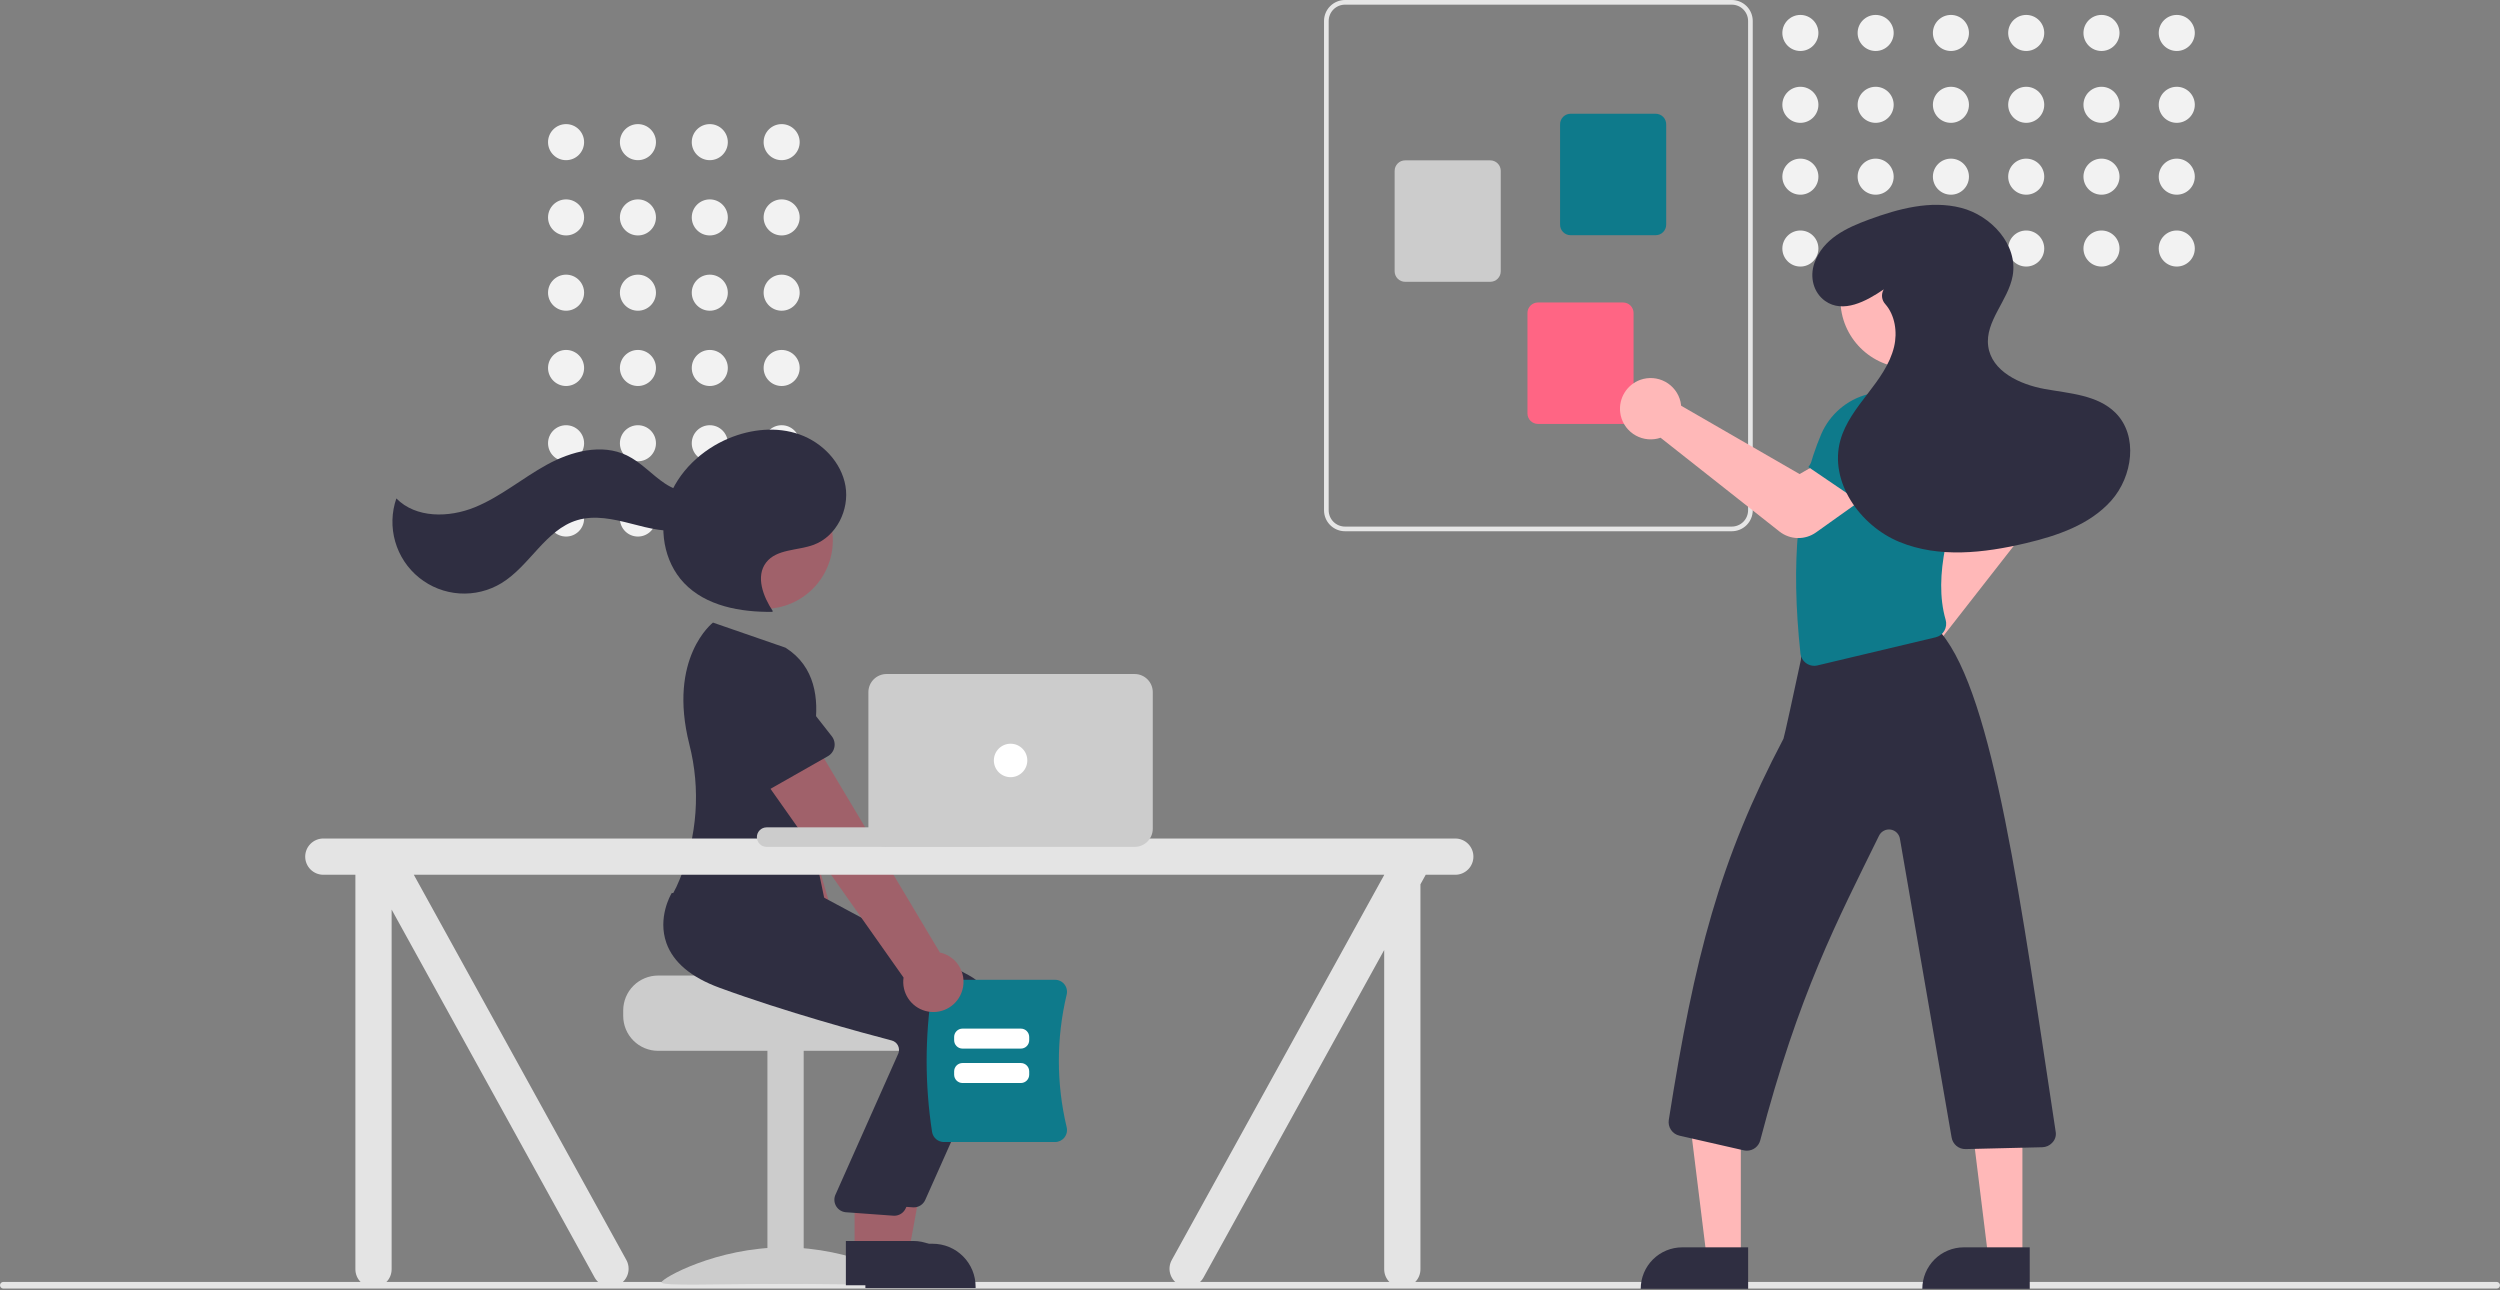 <svg width="250" height="129" viewBox="0 0 250 129" fill="none" xmlns="http://www.w3.org/2000/svg">
<rect x="0" y="0" width="250" height="129" fill="#808080" stroke="none"/>
<g clip-path="url(#clip0)">
<path d="M249.668 128.856H0.332C0.244 128.856 0.16 128.821 0.098 128.759C0.036 128.696 0.001 128.612 0.001 128.524C0.001 128.436 0.036 128.352 0.098 128.29C0.16 128.227 0.244 128.192 0.332 128.192H249.668C249.756 128.192 249.84 128.227 249.902 128.29C249.964 128.352 249.999 128.436 249.999 128.524C249.999 128.612 249.964 128.696 249.902 128.759C249.84 128.821 249.756 128.856 249.668 128.856Z" fill="#E4E4E4"/>
<path d="M78.165 16.017C79.161 16.017 79.968 15.209 79.968 14.214C79.968 13.218 79.161 12.411 78.165 12.411C77.169 12.411 76.362 13.218 76.362 14.214C76.362 15.209 77.169 16.017 78.165 16.017Z" fill="#F2F2F2"/>
<path d="M70.979 16.017C71.975 16.017 72.782 15.209 72.782 14.214C72.782 13.218 71.975 12.411 70.979 12.411C69.983 12.411 69.176 13.218 69.176 14.214C69.176 15.209 69.983 16.017 70.979 16.017Z" fill="#F2F2F2"/>
<path d="M63.793 16.017C64.788 16.017 65.596 15.209 65.596 14.214C65.596 13.218 64.788 12.411 63.793 12.411C62.797 12.411 61.99 13.218 61.99 14.214C61.99 15.209 62.797 16.017 63.793 16.017Z" fill="#F2F2F2"/>
<path d="M56.607 16.017C57.603 16.017 58.41 15.209 58.41 14.214C58.41 13.218 57.603 12.411 56.607 12.411C55.611 12.411 54.804 13.218 54.804 14.214C54.804 15.209 55.611 16.017 56.607 16.017Z" fill="#F2F2F2"/>
<path d="M78.165 23.544C79.161 23.544 79.968 22.737 79.968 21.741C79.968 20.746 79.161 19.939 78.165 19.939C77.169 19.939 76.362 20.746 76.362 21.741C76.362 22.737 77.169 23.544 78.165 23.544Z" fill="#F2F2F2"/>
<path d="M70.979 23.544C71.975 23.544 72.782 22.737 72.782 21.741C72.782 20.746 71.975 19.939 70.979 19.939C69.983 19.939 69.176 20.746 69.176 21.741C69.176 22.737 69.983 23.544 70.979 23.544Z" fill="#F2F2F2"/>
<path d="M63.793 23.544C64.788 23.544 65.596 22.737 65.596 21.741C65.596 20.746 64.788 19.939 63.793 19.939C62.797 19.939 61.99 20.746 61.99 21.741C61.99 22.737 62.797 23.544 63.793 23.544Z" fill="#F2F2F2"/>
<path d="M56.607 23.544C57.603 23.544 58.41 22.737 58.41 21.741C58.41 20.746 57.603 19.939 56.607 19.939C55.611 19.939 54.804 20.746 54.804 21.741C54.804 22.737 55.611 23.544 56.607 23.544Z" fill="#F2F2F2"/>
<path d="M78.165 31.072C79.161 31.072 79.968 30.265 79.968 29.269C79.968 28.273 79.161 27.466 78.165 27.466C77.169 27.466 76.362 28.273 76.362 29.269C76.362 30.265 77.169 31.072 78.165 31.072Z" fill="#F2F2F2"/>
<path d="M70.979 31.072C71.975 31.072 72.782 30.265 72.782 29.269C72.782 28.273 71.975 27.466 70.979 27.466C69.983 27.466 69.176 28.273 69.176 29.269C69.176 30.265 69.983 31.072 70.979 31.072Z" fill="#F2F2F2"/>
<path d="M63.793 31.072C64.788 31.072 65.596 30.265 65.596 29.269C65.596 28.273 64.788 27.466 63.793 27.466C62.797 27.466 61.99 28.273 61.99 29.269C61.99 30.265 62.797 31.072 63.793 31.072Z" fill="#F2F2F2"/>
<path d="M56.607 31.072C57.603 31.072 58.41 30.265 58.41 29.269C58.41 28.273 57.603 27.466 56.607 27.466C55.611 27.466 54.804 28.273 54.804 29.269C54.804 30.265 55.611 31.072 56.607 31.072Z" fill="#F2F2F2"/>
<path d="M78.165 38.6C79.161 38.6 79.968 37.793 79.968 36.797C79.968 35.801 79.161 34.994 78.165 34.994C77.169 34.994 76.362 35.801 76.362 36.797C76.362 37.793 77.169 38.6 78.165 38.6Z" fill="#F2F2F2"/>
<path d="M70.979 38.6C71.975 38.6 72.782 37.793 72.782 36.797C72.782 35.801 71.975 34.994 70.979 34.994C69.983 34.994 69.176 35.801 69.176 36.797C69.176 37.793 69.983 38.6 70.979 38.6Z" fill="#F2F2F2"/>
<path d="M63.793 38.6C64.788 38.6 65.596 37.793 65.596 36.797C65.596 35.801 64.788 34.994 63.793 34.994C62.797 34.994 61.99 35.801 61.99 36.797C61.99 37.793 62.797 38.6 63.793 38.6Z" fill="#F2F2F2"/>
<path d="M56.607 38.6C57.603 38.6 58.41 37.793 58.41 36.797C58.41 35.801 57.603 34.994 56.607 34.994C55.611 34.994 54.804 35.801 54.804 36.797C54.804 37.793 55.611 38.6 56.607 38.6Z" fill="#F2F2F2"/>
<path d="M78.165 46.128C79.161 46.128 79.968 45.321 79.968 44.325C79.968 43.329 79.161 42.522 78.165 42.522C77.169 42.522 76.362 43.329 76.362 44.325C76.362 45.321 77.169 46.128 78.165 46.128Z" fill="#F2F2F2"/>
<path d="M70.979 46.128C71.975 46.128 72.782 45.321 72.782 44.325C72.782 43.329 71.975 42.522 70.979 42.522C69.983 42.522 69.176 43.329 69.176 44.325C69.176 45.321 69.983 46.128 70.979 46.128Z" fill="#F2F2F2"/>
<path d="M63.793 46.128C64.788 46.128 65.596 45.321 65.596 44.325C65.596 43.329 64.788 42.522 63.793 42.522C62.797 42.522 61.99 43.329 61.99 44.325C61.99 45.321 62.797 46.128 63.793 46.128Z" fill="#F2F2F2"/>
<path d="M56.607 46.128C57.603 46.128 58.41 45.321 58.41 44.325C58.41 43.329 57.603 42.522 56.607 42.522C55.611 42.522 54.804 43.329 54.804 44.325C54.804 45.321 55.611 46.128 56.607 46.128Z" fill="#F2F2F2"/>
<path d="M78.165 53.656C79.161 53.656 79.968 52.849 79.968 51.853C79.968 50.857 79.161 50.05 78.165 50.05C77.169 50.05 76.362 50.857 76.362 51.853C76.362 52.849 77.169 53.656 78.165 53.656Z" fill="#F2F2F2"/>
<path d="M70.979 53.656C71.975 53.656 72.782 52.849 72.782 51.853C72.782 50.857 71.975 50.05 70.979 50.05C69.983 50.05 69.176 50.857 69.176 51.853C69.176 52.849 69.983 53.656 70.979 53.656Z" fill="#F2F2F2"/>
<path d="M63.793 53.656C64.788 53.656 65.596 52.849 65.596 51.853C65.596 50.857 64.788 50.05 63.793 50.05C62.797 50.05 61.99 50.857 61.99 51.853C61.99 52.849 62.797 53.656 63.793 53.656Z" fill="#F2F2F2"/>
<path d="M56.607 53.656C57.603 53.656 58.41 52.849 58.41 51.853C58.41 50.857 57.603 50.05 56.607 50.05C55.611 50.05 54.804 50.857 54.804 51.853C54.804 52.849 55.611 53.656 56.607 53.656Z" fill="#F2F2F2"/>
<path d="M62.321 101.04V101.597C62.322 102.521 62.69 103.407 63.343 104.061C63.996 104.714 64.882 105.082 65.806 105.082H90.899C91.823 105.082 92.71 104.715 93.363 104.061C94.016 103.408 94.384 102.522 94.384 101.597V101.04C94.386 100.224 94.1 99.434 93.576 98.809C93.401 98.602 93.204 98.415 92.987 98.252C92.987 98.252 79.192 97.939 79.192 97.555H65.806C64.882 97.556 63.997 97.924 63.343 98.577C62.69 99.23 62.323 100.116 62.321 101.04Z" fill="#CCCCCC"/>
<path d="M80.367 104.944H76.742V128.364H80.367V104.944Z" fill="#CCCCCC"/>
<path d="M90.683 128.237C90.683 128.628 85.19 128.388 78.415 128.388C71.64 128.388 66.147 128.628 66.147 128.237C66.147 127.845 71.64 124.74 78.415 124.74C85.19 124.74 90.683 127.845 90.683 128.237Z" fill="#CCCCCC"/>
<path d="M85.7 100.567C85.961 100.216 86.143 99.812 86.231 99.383C86.32 98.954 86.313 98.511 86.212 98.085C86.111 97.659 85.917 97.26 85.645 96.917C85.374 96.574 85.03 96.294 84.638 96.099L76.956 69.923L71.106 72.787L80.497 97.617C80.211 98.296 80.185 99.057 80.423 99.755C80.661 100.453 81.147 101.039 81.788 101.403C82.429 101.766 83.181 101.882 83.903 101.728C84.623 101.574 85.263 101.161 85.7 100.567L85.7 100.567Z" fill="#A0616A"/>
<path d="M78.697 74.294L72.149 76.066C71.963 76.117 71.768 76.126 71.578 76.095C71.387 76.063 71.206 75.991 71.046 75.883C70.886 75.775 70.752 75.633 70.651 75.468C70.551 75.303 70.487 75.119 70.465 74.927L69.673 68.212C69.421 67.257 69.557 66.241 70.052 65.387C70.547 64.533 71.361 63.91 72.315 63.655C73.269 63.399 74.285 63.533 75.141 64.026C75.996 64.518 76.621 65.33 76.879 66.284L79.576 72.461C79.654 72.638 79.692 72.829 79.688 73.022C79.685 73.215 79.64 73.405 79.556 73.579C79.473 73.753 79.353 73.907 79.204 74.03C79.056 74.154 78.883 74.244 78.697 74.294H78.697Z" fill="#0E7A8B"/>
<path d="M87.411 125.492L90.829 125.491L92.455 116.626H87.41L87.411 125.492Z" fill="#A0616A"/>
<path d="M86.539 124.376L93.27 124.375H93.27C93.834 124.375 94.391 124.486 94.912 124.702C95.433 124.918 95.905 125.234 96.304 125.632C96.702 126.03 97.018 126.503 97.234 127.024C97.449 127.544 97.56 128.102 97.56 128.665V128.805L86.539 128.805L86.539 124.376Z" fill="#2F2E41"/>
<path d="M91.378 120.738C91.338 120.738 91.298 120.736 91.258 120.732L86.528 120.388C86.336 120.37 86.152 120.308 85.988 120.208C85.824 120.108 85.686 119.971 85.583 119.808C85.48 119.646 85.416 119.462 85.396 119.271C85.376 119.08 85.4 118.887 85.466 118.707L91.796 104.483C91.842 104.357 91.86 104.222 91.851 104.087C91.841 103.953 91.804 103.822 91.742 103.703C91.679 103.582 91.592 103.476 91.486 103.392C91.38 103.307 91.257 103.246 91.125 103.212C88.148 102.434 80.51 100.362 73.899 97.938C71.066 96.899 69.282 95.398 68.596 93.476C67.692 90.943 69.029 88.632 69.087 88.535L69.132 88.46L75.353 89.025L82.098 89.599L96.879 97.525C98.117 98.194 99.058 99.306 99.513 100.638C99.969 101.97 99.906 103.425 99.337 104.713L92.523 119.994C92.424 120.215 92.264 120.403 92.061 120.535C91.857 120.667 91.62 120.738 91.378 120.738Z" fill="#2F2E41"/>
<path d="M76.435 60.885C80.217 60.885 83.283 57.819 83.283 54.037C83.283 50.255 80.217 47.19 76.435 47.19C72.653 47.19 69.587 50.255 69.587 54.037C69.587 57.819 72.653 60.885 76.435 60.885Z" fill="#A0616A"/>
<path d="M85.459 125.213L88.877 125.213L90.504 116.348H85.459L85.459 125.213Z" fill="#A0616A"/>
<path d="M84.587 124.097L91.318 124.097H91.319C91.882 124.097 92.44 124.208 92.96 124.423C93.481 124.639 93.954 124.955 94.352 125.353C94.75 125.751 95.066 126.224 95.282 126.745C95.498 127.265 95.609 127.823 95.609 128.386V128.526L84.587 128.526L84.587 124.097Z" fill="#2F2E41"/>
<path d="M89.426 121.574C89.387 121.574 89.347 121.572 89.306 121.568L84.576 121.224C84.385 121.206 84.2 121.145 84.036 121.044C83.873 120.944 83.734 120.807 83.631 120.645C83.529 120.482 83.465 120.299 83.444 120.108C83.424 119.917 83.448 119.723 83.514 119.543L89.845 105.32C89.89 105.193 89.908 105.058 89.899 104.924C89.89 104.79 89.853 104.659 89.79 104.539C89.728 104.419 89.641 104.313 89.534 104.228C89.428 104.144 89.305 104.082 89.174 104.049C86.197 103.271 78.559 101.199 71.947 98.774C69.114 97.736 67.33 96.234 66.644 94.313C65.74 91.779 67.078 89.469 67.135 89.372L67.18 89.296L73.402 89.861L80.146 90.435L94.927 98.361C96.165 99.031 97.106 100.142 97.562 101.475C98.017 102.807 97.954 104.262 97.385 105.55L90.571 120.831C90.473 121.052 90.312 121.24 90.109 121.372C89.906 121.504 89.669 121.574 89.426 121.574Z" fill="#2F2E41"/>
<path d="M78.547 64.768L71.298 62.259C71.298 62.259 66.747 65.755 68.933 74.428C70.075 78.904 69.742 83.629 67.986 87.9C67.774 88.429 67.53 88.944 67.255 89.443C67.255 89.443 75.341 99.201 82.869 91.952L79.941 77.872C79.941 77.872 84.541 68.532 78.547 64.768Z" fill="#2F2E41"/>
<path d="M77.285 61.118C76.311 59.659 75.542 57.636 76.615 56.248C77.674 54.878 79.763 55.08 81.385 54.474C83.645 53.629 84.955 50.975 84.547 48.598C84.138 46.221 82.23 44.25 79.956 43.444C77.683 42.637 75.119 42.9 72.893 43.828C70.153 44.971 67.802 47.182 66.816 49.983C65.83 52.784 66.357 56.147 68.402 58.3C70.595 60.608 74.036 61.223 77.219 61.186" fill="#2F2E41"/>
<path d="M70.915 48.674C69.687 49.674 67.814 49.23 66.495 48.352C65.177 47.475 64.107 46.226 62.681 45.538C60.166 44.325 57.126 45.131 54.679 46.474C52.231 47.818 50.062 49.674 47.477 50.728C44.892 51.782 41.593 51.834 39.635 49.844C39.154 51.239 39.114 52.75 39.523 54.169C39.931 55.587 40.767 56.846 41.917 57.772C43.067 58.698 44.474 59.247 45.948 59.343C47.421 59.44 48.888 59.08 50.149 58.312C52.982 56.586 54.546 52.969 57.723 52.016C59.481 51.489 61.369 51.914 63.146 52.373C64.923 52.833 66.775 53.33 68.568 52.938C70.361 52.547 72.039 50.936 71.811 49.115L70.915 48.674Z" fill="#2F2E41"/>
<path d="M93.207 113.198C92.482 108.488 92.482 103.695 93.207 98.986C93.253 98.705 93.397 98.45 93.614 98.266C93.83 98.082 94.105 97.981 94.389 97.98H105.505C105.686 97.98 105.864 98.02 106.026 98.099C106.188 98.177 106.33 98.292 106.441 98.434C106.555 98.577 106.634 98.745 106.673 98.924C106.712 99.103 106.71 99.289 106.666 99.466C105.626 103.822 105.626 108.361 106.666 112.717C106.71 112.895 106.712 113.08 106.673 113.259C106.634 113.438 106.555 113.606 106.441 113.75C106.33 113.892 106.188 114.006 106.026 114.085C105.864 114.163 105.686 114.204 105.505 114.203H94.389C94.105 114.203 93.83 114.101 93.614 113.917C93.397 113.733 93.253 113.478 93.207 113.198Z" fill="#0E7A8B"/>
<path d="M102.084 104.86H96.251C96.029 104.86 95.816 104.772 95.659 104.615C95.502 104.458 95.414 104.246 95.414 104.024V103.697C95.414 103.475 95.502 103.263 95.659 103.106C95.816 102.949 96.029 102.861 96.251 102.861H102.084C102.306 102.861 102.519 102.949 102.675 103.106C102.832 103.263 102.92 103.475 102.921 103.697V104.024C102.92 104.246 102.832 104.458 102.675 104.615C102.519 104.772 102.306 104.86 102.084 104.86Z" fill="white"/>
<path d="M102.084 108.302H96.251C96.029 108.302 95.816 108.214 95.659 108.057C95.502 107.9 95.414 107.687 95.414 107.466V107.139C95.414 106.917 95.502 106.704 95.659 106.547C95.816 106.391 96.029 106.302 96.251 106.302H102.084C102.306 106.302 102.519 106.391 102.675 106.547C102.832 106.704 102.92 106.917 102.921 107.139V107.466C102.92 107.687 102.832 107.9 102.675 108.057C102.519 108.214 102.306 108.302 102.084 108.302Z" fill="white"/>
<path d="M96.131 99.312C96.296 98.907 96.371 98.471 96.35 98.033C96.328 97.596 96.211 97.168 96.007 96.781C95.802 96.394 95.516 96.056 95.166 95.792C94.817 95.528 94.415 95.343 93.987 95.251L80.008 71.825L75.06 76.06L90.356 97.756C90.249 98.485 90.414 99.228 90.819 99.845C91.223 100.461 91.84 100.907 92.552 101.099C93.264 101.291 94.021 101.215 94.681 100.886C95.34 100.557 95.856 99.997 96.131 99.312L96.131 99.312Z" fill="#A0616A"/>
<path d="M82.785 75.622L76.889 78.974C76.721 79.07 76.535 79.128 76.343 79.145C76.15 79.162 75.957 79.137 75.775 79.072C75.593 79.007 75.427 78.904 75.289 78.769C75.15 78.635 75.043 78.472 74.973 78.292L72.529 71.987C72.046 71.126 71.924 70.108 72.19 69.158C72.456 68.207 73.089 67.4 73.948 66.915C74.808 66.429 75.825 66.305 76.777 66.568C77.728 66.832 78.537 67.462 79.025 68.32L83.18 73.627C83.299 73.779 83.383 73.955 83.428 74.143C83.473 74.331 83.477 74.526 83.439 74.715C83.402 74.904 83.324 75.084 83.211 75.24C83.099 75.397 82.953 75.527 82.785 75.622Z" fill="#2F2E41"/>
<path d="M145.529 83.851H32.333C31.852 83.851 31.391 84.042 31.051 84.382C30.711 84.722 30.52 85.183 30.52 85.664C30.52 86.144 30.711 86.605 31.051 86.945C31.391 87.285 31.852 87.476 32.333 87.476H35.539V126.927C35.539 127.408 35.73 127.869 36.07 128.209C36.41 128.548 36.871 128.739 37.351 128.739C37.832 128.739 38.293 128.548 38.633 128.209C38.973 127.869 39.163 127.408 39.163 126.927V90.958L59.481 127.782C59.721 128.198 60.117 128.5 60.581 128.624C61.045 128.748 61.539 128.683 61.954 128.443C62.37 128.203 62.673 127.808 62.798 127.344C62.923 126.88 62.859 126.386 62.62 125.97L41.381 87.476H138.419V87.499L117.194 125.97C116.953 126.386 116.888 126.881 117.013 127.345C117.137 127.81 117.441 128.205 117.857 128.446C118.273 128.686 118.768 128.751 119.232 128.627C119.696 128.502 120.092 128.199 120.333 127.782L138.419 95.001V126.927C138.419 127.408 138.61 127.869 138.95 128.209C139.29 128.548 139.751 128.739 140.231 128.739C140.712 128.739 141.173 128.548 141.513 128.209C141.853 127.869 142.044 127.408 142.044 126.927V88.431L142.571 87.476H145.529C146.009 87.476 146.47 87.285 146.81 86.945C147.15 86.605 147.341 86.144 147.341 85.664C147.341 85.183 147.15 84.722 146.81 84.382C146.47 84.042 146.009 83.851 145.529 83.851Z" fill="#E4E4E4"/>
<path d="M98.689 82.736H76.663C76.124 82.736 75.687 83.173 75.687 83.712C75.687 84.251 76.124 84.688 76.663 84.688H98.689C99.228 84.688 99.665 84.251 99.665 83.712C99.665 83.173 99.228 82.736 98.689 82.736Z" fill="#CCCCCC"/>
<path d="M113.465 84.688H88.652C88.171 84.687 87.71 84.496 87.371 84.156C87.031 83.817 86.84 83.356 86.839 82.875V69.214C86.84 68.733 87.031 68.273 87.371 67.933C87.71 67.593 88.171 67.402 88.652 67.402H113.465C113.946 67.402 114.407 67.593 114.746 67.933C115.086 68.273 115.277 68.733 115.278 69.214V82.875C115.277 83.356 115.086 83.817 114.746 84.156C114.407 84.496 113.946 84.687 113.465 84.688Z" fill="#CCCCCC"/>
<path d="M101.059 77.718C101.982 77.718 102.731 76.969 102.731 76.045C102.731 75.121 101.982 74.372 101.059 74.372C100.135 74.372 99.386 75.121 99.386 76.045C99.386 76.969 100.135 77.718 101.059 77.718Z" fill="white"/>
<path d="M132.402 51.028V2.097C132.403 1.541 132.624 1.008 133.017 0.615C133.41 0.222 133.943 0.001 134.499 0H173.178C173.734 0.001 174.267 0.222 174.66 0.615C175.053 1.008 175.274 1.541 175.275 2.097V51.028C175.274 51.584 175.053 52.117 174.66 52.51C174.267 52.903 173.734 53.124 173.178 53.125H134.499C133.943 53.124 133.41 52.903 133.017 52.51C132.624 52.117 132.403 51.584 132.402 51.028ZM134.499 0.466C134.067 0.466 133.652 0.638 133.347 0.944C133.041 1.25 132.869 1.665 132.868 2.097V51.028C132.869 51.46 133.041 51.875 133.347 52.181C133.652 52.486 134.067 52.658 134.499 52.659H173.178C173.61 52.658 174.025 52.486 174.331 52.181C174.636 51.875 174.808 51.46 174.809 51.028V2.097C174.808 1.665 174.636 1.25 174.331 0.944C174.025 0.638 173.61 0.466 173.178 0.466H134.499Z" fill="#E6E6E6"/>
<path d="M156.008 22.471V12.424C156.008 12.146 156.119 11.88 156.315 11.683C156.512 11.487 156.778 11.376 157.056 11.376H165.57C165.848 11.376 166.115 11.487 166.311 11.683C166.508 11.88 166.618 12.146 166.619 12.424V22.471C166.618 22.749 166.508 23.016 166.311 23.212C166.115 23.409 165.848 23.52 165.57 23.52H157.056C156.778 23.52 156.512 23.409 156.315 23.212C156.119 23.016 156.008 22.749 156.008 22.471Z" fill="#0E7A8B"/>
<path d="M139.464 27.131V17.084C139.465 16.806 139.575 16.54 139.772 16.343C139.968 16.147 140.235 16.036 140.513 16.036H149.027C149.305 16.036 149.571 16.147 149.768 16.343C149.964 16.54 150.075 16.806 150.075 17.084V27.131C150.075 27.409 149.964 27.676 149.768 27.872C149.571 28.069 149.305 28.18 149.027 28.18H140.513C140.235 28.18 139.968 28.069 139.772 27.872C139.575 27.676 139.465 27.409 139.464 27.131Z" fill="#CCCCCC"/>
<path d="M152.746 41.345V31.297C152.746 31.02 152.856 30.753 153.053 30.556C153.25 30.36 153.516 30.249 153.794 30.249H162.308C162.586 30.249 162.853 30.36 163.049 30.556C163.246 30.753 163.356 31.02 163.357 31.297V41.345C163.356 41.623 163.246 41.889 163.049 42.086C162.853 42.282 162.586 42.393 162.308 42.393H153.794C153.516 42.393 153.25 42.282 153.053 42.086C152.856 41.889 152.746 41.623 152.746 41.345Z" fill="#FF6584"/>
<path d="M217.677 5.099C218.672 5.099 219.48 4.291 219.48 3.296C219.48 2.3 218.672 1.493 217.677 1.493C216.681 1.493 215.874 2.3 215.874 3.296C215.874 4.291 216.681 5.099 217.677 5.099Z" fill="#F2F2F2"/>
<path d="M217.677 12.284C218.672 12.284 219.48 11.477 219.48 10.481C219.48 9.486 218.672 8.678 217.677 8.678C216.681 8.678 215.874 9.486 215.874 10.481C215.874 11.477 216.681 12.284 217.677 12.284Z" fill="#F2F2F2"/>
<path d="M217.677 19.47C218.672 19.47 219.48 18.663 219.48 17.667C219.48 16.671 218.672 15.864 217.677 15.864C216.681 15.864 215.874 16.671 215.874 17.667C215.874 18.663 216.681 19.47 217.677 19.47Z" fill="#F2F2F2"/>
<path d="M217.677 26.656C218.672 26.656 219.48 25.849 219.48 24.853C219.48 23.857 218.672 23.05 217.677 23.05C216.681 23.05 215.874 23.857 215.874 24.853C215.874 25.849 216.681 26.656 217.677 26.656Z" fill="#F2F2F2"/>
<path d="M210.149 5.099C211.144 5.099 211.952 4.291 211.952 3.296C211.952 2.3 211.144 1.493 210.149 1.493C209.153 1.493 208.346 2.3 208.346 3.296C208.346 4.291 209.153 5.099 210.149 5.099Z" fill="#F2F2F2"/>
<path d="M210.149 12.284C211.144 12.284 211.952 11.477 211.952 10.481C211.952 9.486 211.144 8.678 210.149 8.678C209.153 8.678 208.346 9.486 208.346 10.481C208.346 11.477 209.153 12.284 210.149 12.284Z" fill="#F2F2F2"/>
<path d="M210.149 19.47C211.144 19.47 211.952 18.663 211.952 17.667C211.952 16.671 211.144 15.864 210.149 15.864C209.153 15.864 208.346 16.671 208.346 17.667C208.346 18.663 209.153 19.47 210.149 19.47Z" fill="#F2F2F2"/>
<path d="M210.149 26.656C211.144 26.656 211.952 25.849 211.952 24.853C211.952 23.857 211.144 23.05 210.149 23.05C209.153 23.05 208.346 23.857 208.346 24.853C208.346 25.849 209.153 26.656 210.149 26.656Z" fill="#F2F2F2"/>
<path d="M202.621 5.099C203.617 5.099 204.424 4.291 204.424 3.296C204.424 2.3 203.617 1.493 202.621 1.493C201.625 1.493 200.818 2.3 200.818 3.296C200.818 4.291 201.625 5.099 202.621 5.099Z" fill="#F2F2F2"/>
<path d="M202.621 12.284C203.617 12.284 204.424 11.477 204.424 10.481C204.424 9.486 203.617 8.678 202.621 8.678C201.625 8.678 200.818 9.486 200.818 10.481C200.818 11.477 201.625 12.284 202.621 12.284Z" fill="#F2F2F2"/>
<path d="M202.621 19.47C203.617 19.47 204.424 18.663 204.424 17.667C204.424 16.671 203.617 15.864 202.621 15.864C201.625 15.864 200.818 16.671 200.818 17.667C200.818 18.663 201.625 19.47 202.621 19.47Z" fill="#F2F2F2"/>
<path d="M202.621 26.656C203.617 26.656 204.424 25.849 204.424 24.853C204.424 23.857 203.617 23.05 202.621 23.05C201.625 23.05 200.818 23.857 200.818 24.853C200.818 25.849 201.625 26.656 202.621 26.656Z" fill="#F2F2F2"/>
<path d="M195.093 5.099C196.089 5.099 196.896 4.291 196.896 3.296C196.896 2.3 196.089 1.493 195.093 1.493C194.097 1.493 193.29 2.3 193.29 3.296C193.29 4.291 194.097 5.099 195.093 5.099Z" fill="#F2F2F2"/>
<path d="M195.093 12.284C196.089 12.284 196.896 11.477 196.896 10.481C196.896 9.486 196.089 8.678 195.093 8.678C194.097 8.678 193.29 9.486 193.29 10.481C193.29 11.477 194.097 12.284 195.093 12.284Z" fill="#F2F2F2"/>
<path d="M195.093 19.47C196.089 19.47 196.896 18.663 196.896 17.667C196.896 16.671 196.089 15.864 195.093 15.864C194.097 15.864 193.29 16.671 193.29 17.667C193.29 18.663 194.097 19.47 195.093 19.47Z" fill="#F2F2F2"/>
<path d="M195.093 26.656C196.089 26.656 196.896 25.849 196.896 24.853C196.896 23.857 196.089 23.05 195.093 23.05C194.097 23.05 193.29 23.857 193.29 24.853C193.29 25.849 194.097 26.656 195.093 26.656Z" fill="#F2F2F2"/>
<path d="M187.565 5.099C188.561 5.099 189.368 4.291 189.368 3.296C189.368 2.3 188.561 1.493 187.565 1.493C186.569 1.493 185.762 2.3 185.762 3.296C185.762 4.291 186.569 5.099 187.565 5.099Z" fill="#F2F2F2"/>
<path d="M187.565 12.284C188.561 12.284 189.368 11.477 189.368 10.481C189.368 9.486 188.561 8.678 187.565 8.678C186.569 8.678 185.762 9.486 185.762 10.481C185.762 11.477 186.569 12.284 187.565 12.284Z" fill="#F2F2F2"/>
<path d="M187.565 19.47C188.561 19.47 189.368 18.663 189.368 17.667C189.368 16.671 188.561 15.864 187.565 15.864C186.569 15.864 185.762 16.671 185.762 17.667C185.762 18.663 186.569 19.47 187.565 19.47Z" fill="#F2F2F2"/>
<path d="M187.565 26.656C188.561 26.656 189.368 25.849 189.368 24.853C189.368 23.857 188.561 23.05 187.565 23.05C186.569 23.05 185.762 23.857 185.762 24.853C185.762 25.849 186.569 26.656 187.565 26.656Z" fill="#F2F2F2"/>
<path d="M180.038 5.099C181.034 5.099 181.841 4.291 181.841 3.296C181.841 2.3 181.034 1.493 180.038 1.493C179.042 1.493 178.235 2.3 178.235 3.296C178.235 4.291 179.042 5.099 180.038 5.099Z" fill="#F2F2F2"/>
<path d="M180.038 12.284C181.034 12.284 181.841 11.477 181.841 10.481C181.841 9.486 181.034 8.678 180.038 8.678C179.042 8.678 178.235 9.486 178.235 10.481C178.235 11.477 179.042 12.284 180.038 12.284Z" fill="#F2F2F2"/>
<path d="M180.038 19.47C181.034 19.47 181.841 18.663 181.841 17.667C181.841 16.671 181.034 15.864 180.038 15.864C179.042 15.864 178.235 16.671 178.235 17.667C178.235 18.663 179.042 19.47 180.038 19.47Z" fill="#F2F2F2"/>
<path d="M180.038 26.656C181.034 26.656 181.841 25.849 181.841 24.853C181.841 23.857 181.034 23.05 180.038 23.05C179.042 23.05 178.235 23.857 178.235 24.853C178.235 25.849 179.042 26.656 180.038 26.656Z" fill="#F2F2F2"/>
<path d="M187.302 67.263C187.154 66.857 187.094 66.424 187.125 65.993C187.156 65.562 187.277 65.142 187.482 64.762C187.686 64.381 187.969 64.048 188.311 63.784C188.653 63.52 189.047 63.331 189.468 63.23C189.601 63.199 189.736 63.177 189.872 63.164L196.648 51.288L194.937 48.348L199.196 45.063L202.454 49.588C202.843 50.132 203.046 50.787 203.033 51.456C203.02 52.124 202.791 52.77 202.382 53.299L193.079 65.208C193.113 65.302 193.142 65.399 193.166 65.496C193.267 65.916 193.278 66.353 193.198 66.778C193.118 67.203 192.95 67.606 192.703 67.961C192.457 68.316 192.138 68.615 191.768 68.839C191.398 69.062 190.985 69.205 190.556 69.257C190.432 69.273 190.306 69.281 190.181 69.281C189.552 69.279 188.94 69.084 188.425 68.724C187.91 68.363 187.518 67.853 187.302 67.263Z" fill="#FFB8B8"/>
<path d="M174.082 125.711L170.664 125.711L169.038 112.527L174.082 112.527L174.082 125.711Z" fill="#FFB8B8"/>
<path d="M168.222 124.734H174.814V128.885H164.072C164.072 128.34 164.179 127.8 164.388 127.296C164.596 126.793 164.902 126.335 165.287 125.95C165.673 125.564 166.13 125.259 166.634 125.05C167.138 124.841 167.677 124.734 168.222 124.734Z" fill="#2F2E41"/>
<path d="M202.241 125.711L198.823 125.711L197.197 112.527L202.242 112.527L202.241 125.711Z" fill="#FFB8B8"/>
<path d="M196.382 124.734H202.974V128.885H192.231C192.231 128.34 192.339 127.8 192.547 127.296C192.756 126.793 193.062 126.335 193.447 125.95C193.833 125.564 194.29 125.259 194.794 125.05C195.297 124.841 195.837 124.734 196.382 124.734Z" fill="#2F2E41"/>
<path d="M200.143 45.705L192.469 48.621L190.596 43.416C190.347 42.725 190.35 41.969 190.606 41.28C190.861 40.591 191.351 40.015 191.99 39.653C192.637 39.286 193.393 39.163 194.122 39.306C194.851 39.448 195.506 39.846 195.967 40.429L200.143 45.705Z" fill="#0E7A8B"/>
<path d="M174.377 115.033L167.941 113.565C167.599 113.486 167.299 113.281 167.102 112.99C166.904 112.7 166.825 112.345 166.878 111.998C169.461 95.63 171.945 86.044 178.348 73.871C178.438 73.644 179.437 69.037 180.09 65.984C180.082 65.648 180.198 65.321 180.414 65.063C180.63 64.805 180.932 64.635 181.265 64.584L193.266 62.737C193.447 62.674 193.638 62.645 193.83 62.652L193.949 62.675L193.948 62.793C193.946 62.915 193.825 62.933 193.779 62.94L193.62 62.965C193.802 63.05 193.969 63.163 194.115 63.301C199.373 69.626 202.107 90.357 205.58 113.259C205.599 113.445 205.577 113.633 205.514 113.809C205.451 113.985 205.349 114.145 205.217 114.276C205.091 114.414 204.939 114.524 204.769 114.601C204.6 114.677 204.416 114.719 204.23 114.723L196.563 114.909C196.226 114.917 195.898 114.802 195.64 114.586C195.381 114.369 195.21 114.066 195.159 113.733L189.994 83.887C189.959 83.654 189.85 83.439 189.683 83.272C189.516 83.105 189.301 82.995 189.068 82.959C188.835 82.924 188.596 82.963 188.387 83.072C188.178 83.181 188.009 83.353 187.905 83.565C183.738 92.05 179.853 99.389 176.026 114.029C175.95 114.326 175.777 114.589 175.535 114.778C175.294 114.966 174.996 115.068 174.69 115.068C174.584 115.068 174.48 115.056 174.377 115.033Z" fill="#2F2E41"/>
<path d="M180.624 66.325C180.463 66.211 180.327 66.064 180.227 65.893C180.127 65.722 180.064 65.532 180.043 65.336C179.06 56.16 179.745 48.98 182.136 43.384C182.557 42.419 183.192 41.562 183.992 40.877C184.792 40.192 185.736 39.698 186.755 39.431L192.958 39.117L192.991 39.133C194.39 39.819 195.532 40.937 196.246 42.323C196.96 43.708 197.209 45.287 196.955 46.825C194.96 52.084 193.289 57.56 194.563 61.977C194.617 62.162 194.632 62.355 194.609 62.546C194.586 62.737 194.524 62.921 194.428 63.087C194.335 63.248 194.21 63.389 194.061 63.499C193.911 63.61 193.741 63.689 193.56 63.731L181.744 66.542C181.553 66.588 181.354 66.592 181.161 66.554C180.968 66.517 180.785 66.439 180.624 66.325Z" fill="#0E7A8B"/>
<path d="M177.954 53.158L166.056 43.772C165.961 43.805 165.865 43.833 165.767 43.857C165.347 43.955 164.912 43.964 164.488 43.883C164.064 43.801 163.663 43.632 163.309 43.385C162.953 43.138 162.653 42.818 162.431 42.447C162.209 42.075 162.068 41.66 162.019 41.229C161.939 40.541 162.094 39.846 162.459 39.257C162.824 38.668 163.377 38.219 164.029 37.984C164.436 37.838 164.869 37.78 165.3 37.813C165.73 37.846 166.15 37.97 166.529 38.176C166.909 38.383 167.241 38.667 167.503 39.01C167.765 39.354 167.952 39.749 168.051 40.169C168.082 40.303 168.103 40.438 168.115 40.574L179.959 47.407L182.907 45.71L186.172 49.985L181.595 53.247C181.06 53.625 180.416 53.821 179.76 53.805C179.104 53.789 178.471 53.562 177.954 53.158H177.954Z" fill="#FFB8B8"/>
<path d="M187.624 51.316L180.835 46.7L184.025 42.181C184.449 41.581 185.071 41.15 185.782 40.965C186.492 40.779 187.246 40.85 187.909 41.166C188.579 41.486 189.114 42.035 189.415 42.714C189.717 43.393 189.765 44.158 189.552 44.87L187.624 51.316Z" fill="#0E7A8B"/>
<path d="M190.888 36.8C194.67 36.8 197.736 33.735 197.736 29.953C197.736 26.171 194.67 23.105 190.888 23.105C187.106 23.105 184.041 26.171 184.041 29.953C184.041 33.735 187.106 36.8 190.888 36.8Z" fill="#FFB8B8"/>
<path d="M188.378 28.933C186.618 30.137 184.307 31.376 182.509 30.093C181.329 29.25 180.957 27.691 181.435 26.322C182.296 23.86 184.661 22.777 186.922 21.946C189.862 20.866 193.063 20.007 196.098 20.781C199.133 21.554 201.815 24.492 201.268 27.576C200.827 30.056 198.488 32.119 198.82 34.616C199.154 37.128 201.98 38.451 204.475 38.9C206.969 39.349 209.761 39.493 211.554 41.285C213.841 43.571 213.27 47.657 211.118 50.07C208.966 52.484 205.718 53.578 202.571 54.322C198.402 55.307 193.892 55.825 189.932 54.19C185.972 52.554 182.891 48.152 184.038 44.024C184.522 42.281 185.664 40.807 186.767 39.372C187.87 37.938 188.987 36.438 189.408 34.678C189.759 33.211 189.499 31.508 188.526 30.408C188.349 30.215 188.238 29.971 188.208 29.712C188.179 29.452 188.232 29.189 188.361 28.962L188.378 28.933Z" fill="#2F2E41"/>
</g>
<defs>
<clipPath id="clip0">
<rect width="250" height="128.885" fill="white"/>
</clipPath>
</defs>
</svg>
